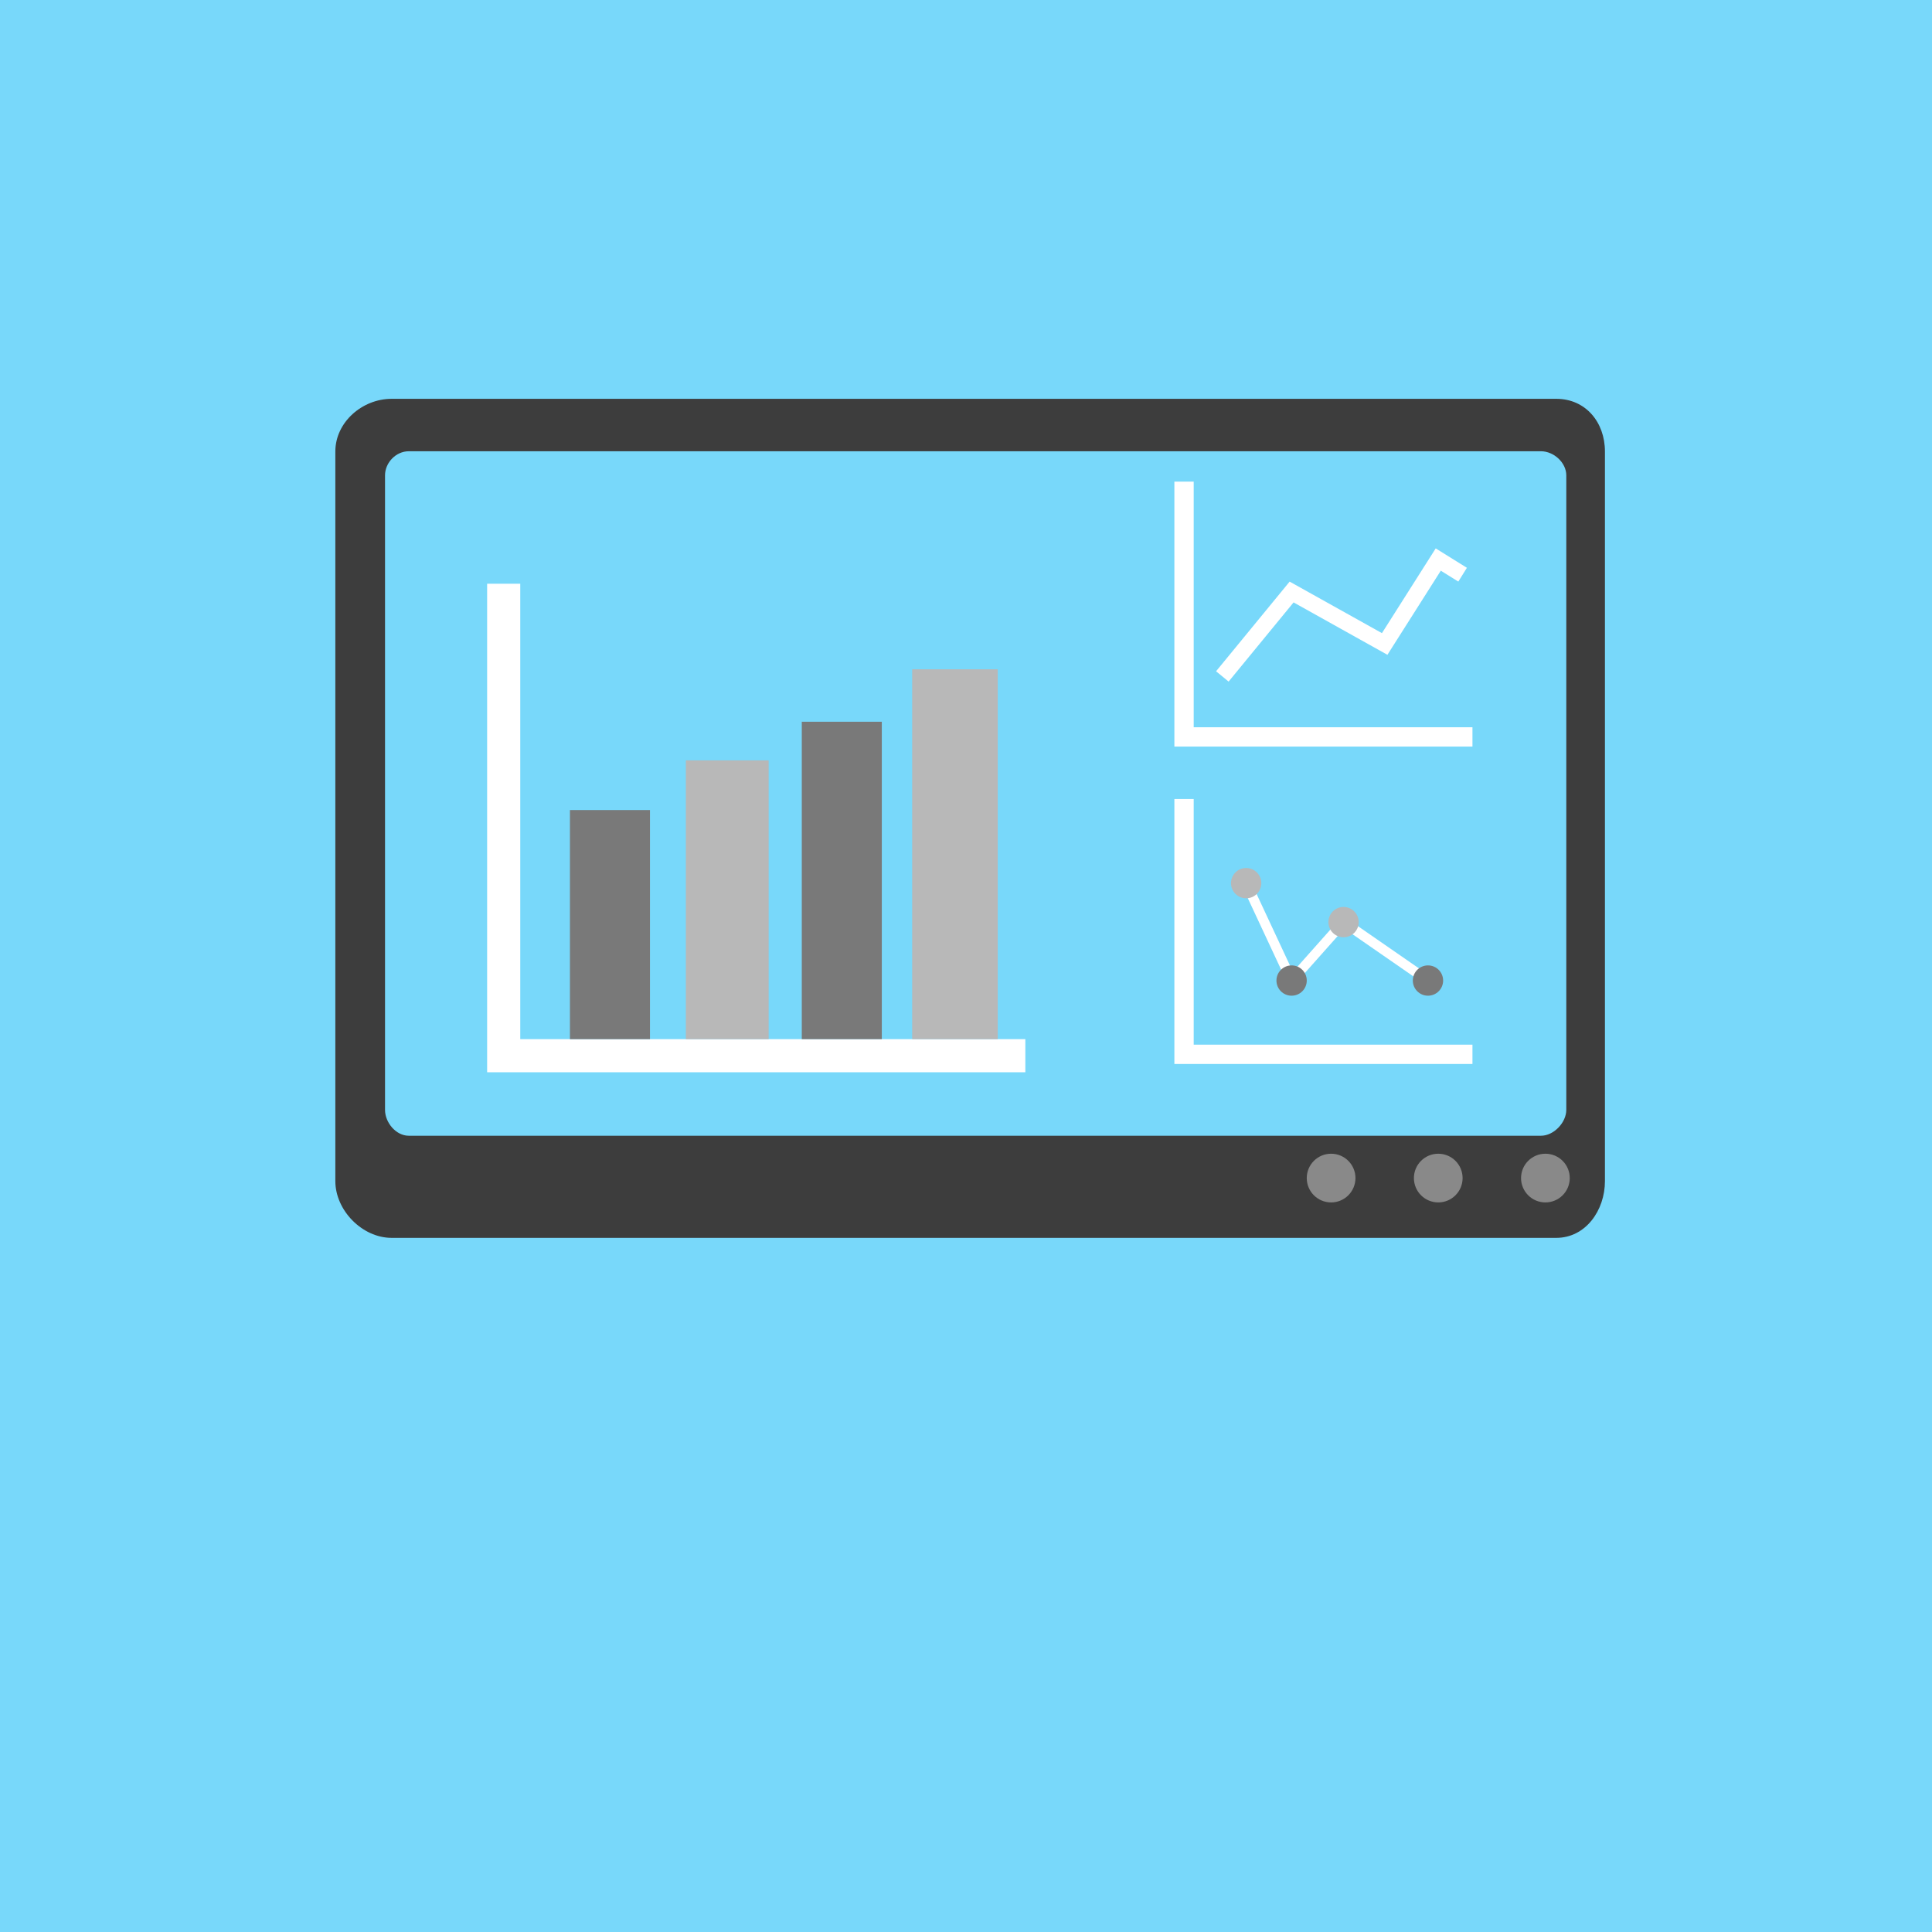 <?xml version="1.0" encoding="utf-8"?>
<!-- Generator: Adobe Illustrator 16.0.0, SVG Export Plug-In . SVG Version: 6.00 Build 0)  -->
<!DOCTYPE svg PUBLIC "-//W3C//DTD SVG 1.1//EN" "http://www.w3.org/Graphics/SVG/1.1/DTD/svg11.dtd">
<svg version="1.1" id="Capa_1" xmlns="http://www.w3.org/2000/svg" xmlns:xlink="http://www.w3.org/1999/xlink" x="0px" y="0px"
	 width="700px" height="700px" viewBox="0 0 700 700" enable-background="new 0 0 700 700" xml:space="preserve">
<rect fill="#78D8FA" width="700" height="700"/>
<g>
	<path fill="#78D8FA" d="M577.5,430.571c0,7.439-5.158,13.929-12.654,13.929H140.903c-7.495,0-15.403-6.488-15.403-13.929V165.633
		c0-7.44,7.908-13.133,15.403-13.133h423.943c7.496,0,12.654,5.693,12.654,13.133V430.571z"/>
	<path fill="#3D3D3D" d="M581.5,427.938c0,10.616-7.01,20.563-17.631,20.563h-421.99c-10.621,0-20.379-9.946-20.379-20.563V163.586
		c0-10.618,9.759-19.086,20.379-19.086h421.99c10.621,0,17.631,8.468,17.631,19.086V427.938z M567.5,172.242
		c0-4.623-4.539-8.742-9.165-8.742h-410.24c-4.625,0-8.595,4.119-8.595,8.742V402.11c0,4.622,3.971,9.39,8.595,9.39h410.24
		c4.626,0,9.165-4.768,9.165-9.39V172.242z"/>
	<circle fill="#898989" cx="482.286" cy="426.837" r="8.823"/>
	<circle fill="#898989" cx="521.107" cy="426.837" r="8.822"/>
	<circle fill="#898989" cx="559.929" cy="426.837" r="8.823"/>
	<polyline fill="none" stroke="#FFFFFF" stroke-width="12" stroke-miterlimit="10" points="182.5,211.5 182.5,382.5 371.5,382.5 	
		"/>
	<polyline fill="none" stroke="#FFFFFF" stroke-width="7" stroke-miterlimit="10" points="429,174.5 429,267 533.5,267 	"/>
	<rect x="206.5" y="293.5" fill="#797979" width="29" height="83"/>
	<rect x="248.5" y="275.5" fill="#B8B8B8" width="30" height="101"/>
	<rect x="290.5" y="261.5" fill="#797979" width="29" height="115"/>
	<rect x="330.5" y="242.5" fill="#B8B8B8" width="31" height="134"/>
	<polyline fill="none" stroke="#FFFFFF" stroke-width="5.882" stroke-miterlimit="10" points="442.876,245.083 467.974,214.496 
		501.696,233.32 521.107,202.733 529.93,208.223 	"/>
	<polyline fill="none" stroke="#FFFFFF" stroke-width="7" stroke-miterlimit="10" points="429,289.5 429,382 533.5,382 	"/>
	<polyline fill="none" stroke="#FFFFFF" stroke-width="3.529" stroke-miterlimit="10" points="451.505,319.98 467.975,355.272 
		486.796,334.098 517.383,355.272 	"/>
	<circle fill="#B8B8B8" cx="451.504" cy="319.98" r="5.49"/>
	<circle fill="#797979" cx="467.973" cy="355.272" r="5.49"/>
	<circle fill="#B8B8B8" cx="486.795" cy="334.098" r="5.489"/>
	<circle fill="#797979" cx="517.383" cy="355.272" r="5.49"/>
</g>
</svg>
